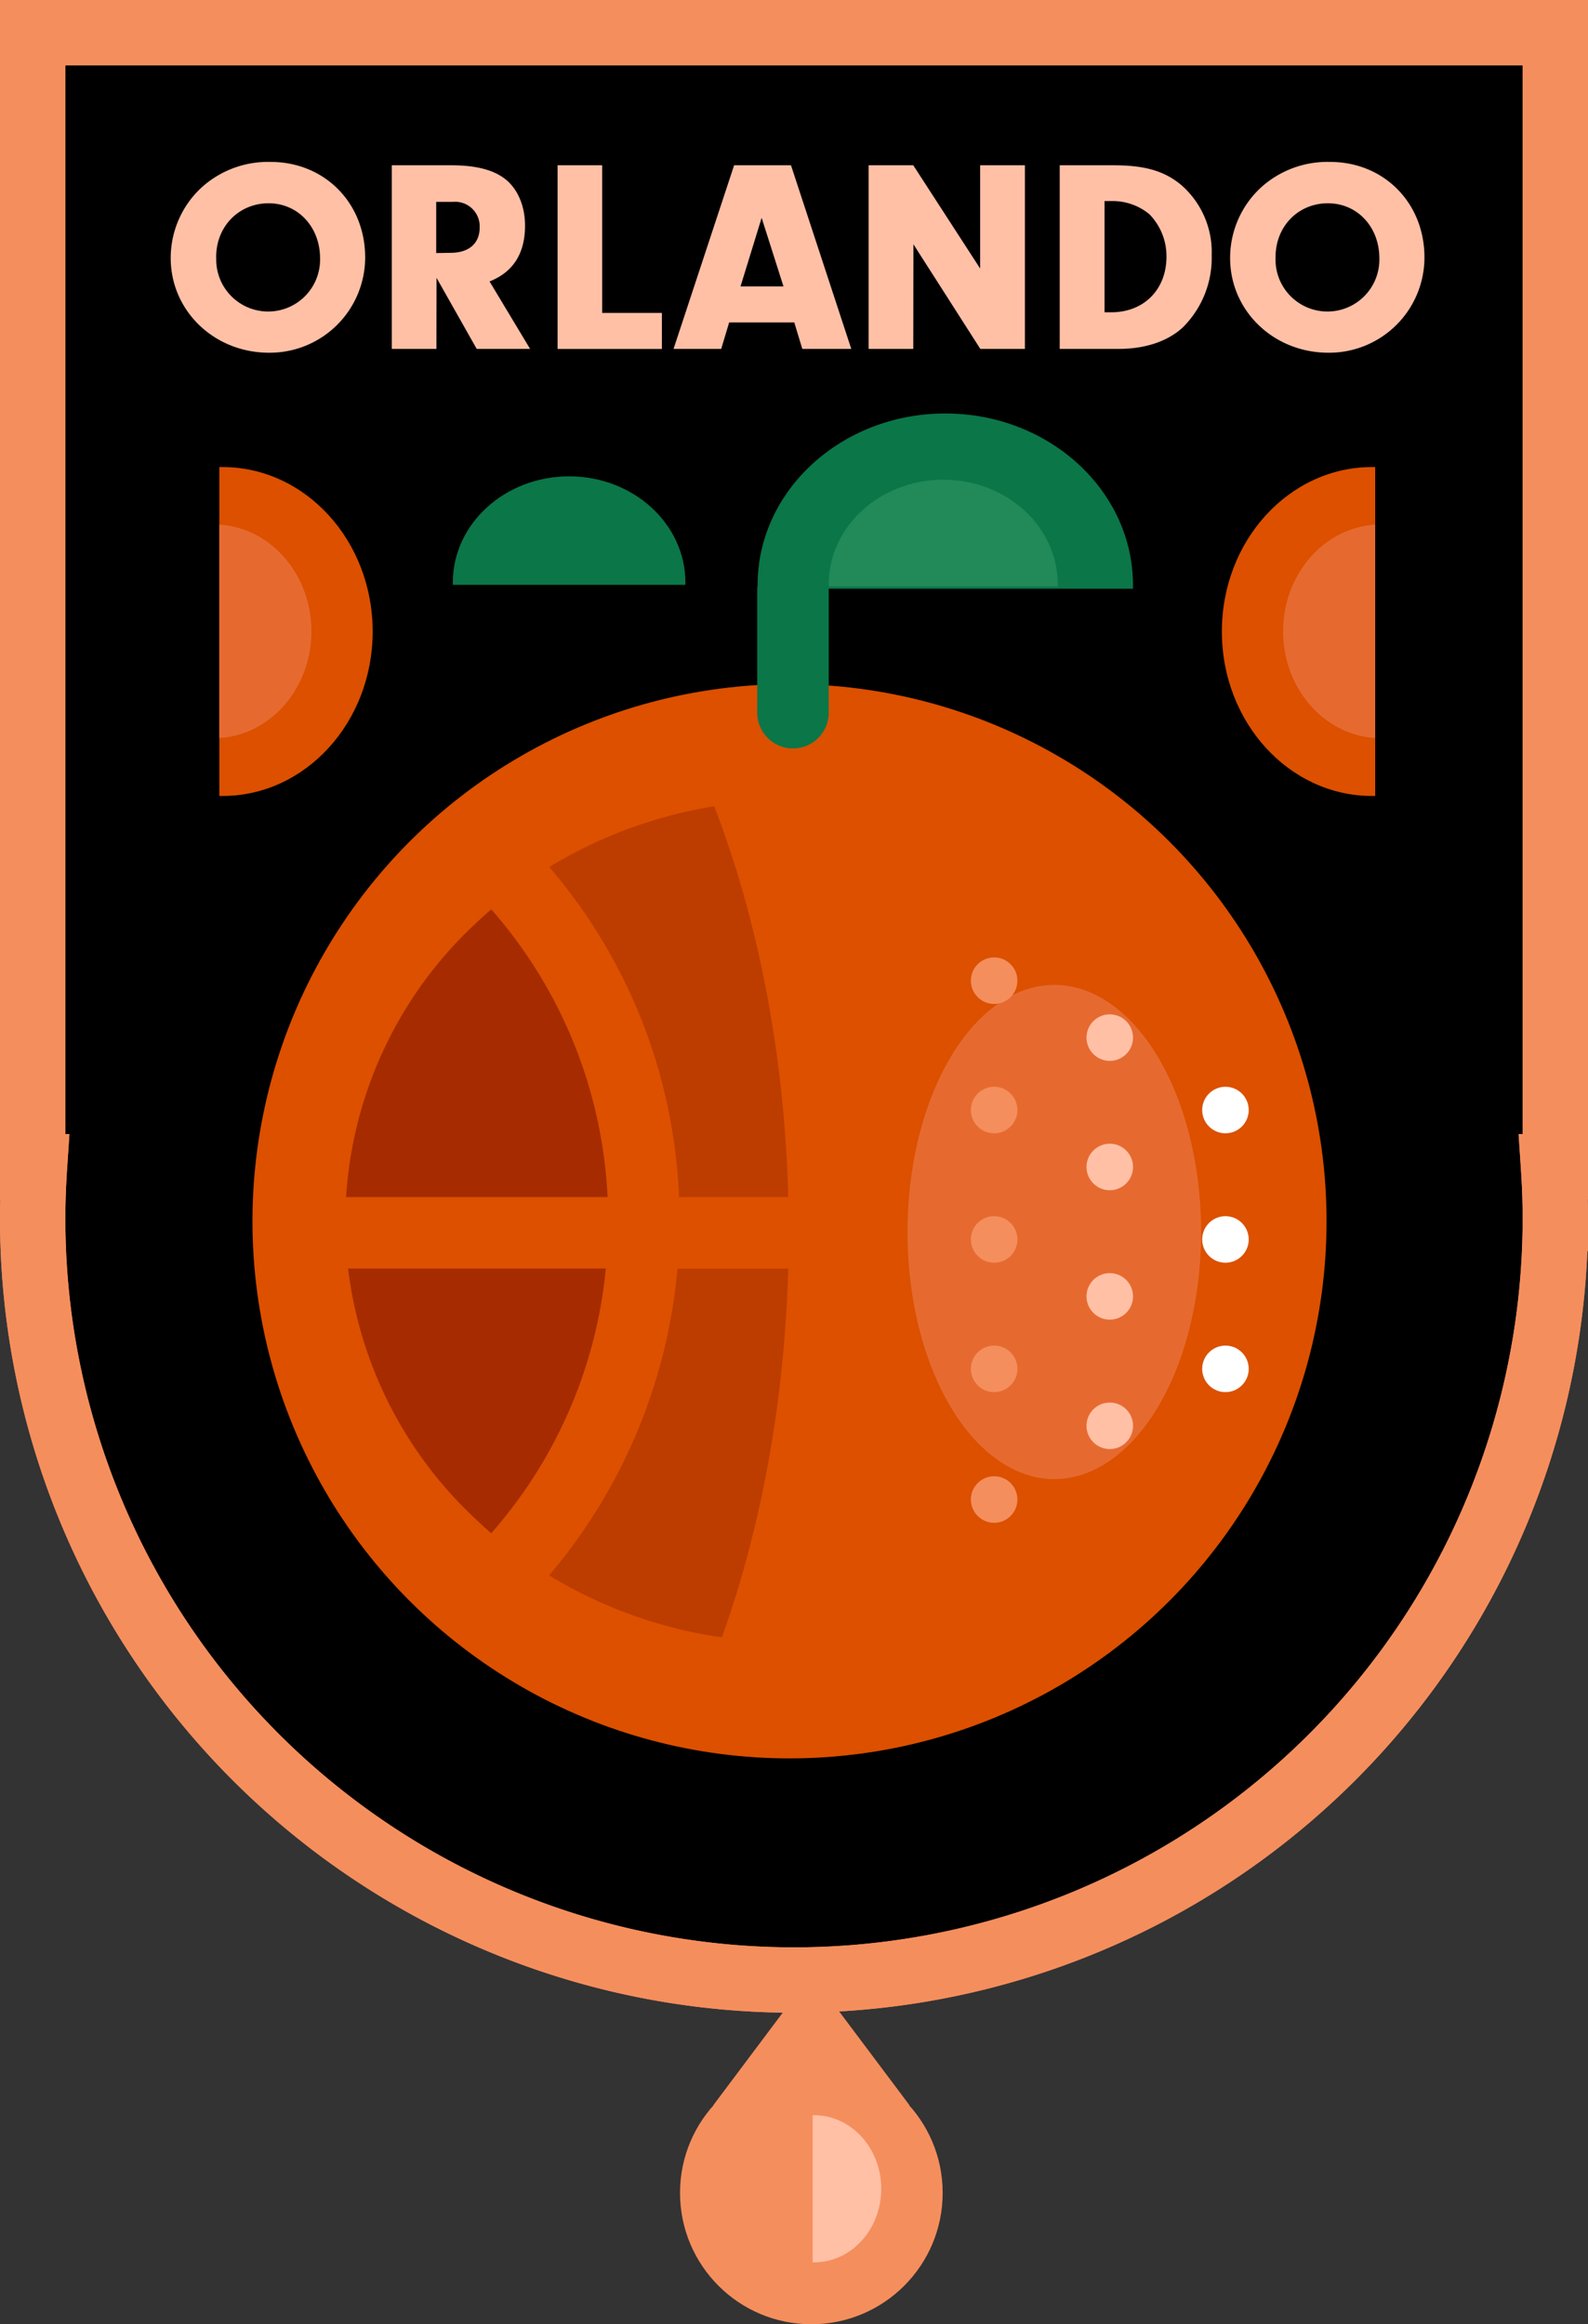 <svg xmlns="http://www.w3.org/2000/svg" id="Layer_1" data-name="Layer 1" version="1.1" width="279.21" height="408.585"><rect width="100%" height="100%" fill="#333333" stroke="none"/><defs id="defs4"><style id="style2">.cls-3{fill:#fff}.cls-11{fill:#dc5000}.cls-6{fill:#a62b00}.cls-8{fill:#f58e5d}.cls-9{fill:#ffc0a6}.cls-10{fill:#0b7648}.cls-12{fill:#e66a30}.cls-14{fill:#bd3c00}</style></defs><path d="M5.745 5.745h267.72v199.36h-.32c.2 3 .32 6 .32 9.11a133.86 133.86 0 0 1-267.72 0c0-3.06.12-6.1.32-9.11h-.32z" id="path170" style="stroke:#f58e5d;stroke-width:11.49px;stroke-miterlimit:10"/><circle cx="138.815" cy="214.685" r="89.71" id="circle172" style="fill:#dc5000;stroke:#dc5000;stroke-width:9.43px;stroke-miterlimit:10"/><path class="cls-6" d="M106.825 210.445a82.55 82.55 0 0 0-20.45-50.59c-.94.81-1.87 1.65-2.77 2.51a71.78 71.78 0 0 0-22.75 48.08z" id="path174" style="fill:#a62b00"/><path class="cls-6" d="M61.205 223.005a72 72 0 0 0 22.39 44c.91.87 1.83 1.7 2.78 2.52a82.28 82.28 0 0 0 20.14-46.52z" id="path176" style="fill:#a62b00"/><path id="polyline178" style="fill:none;stroke:#0b7648;stroke-width:12.57px;stroke-linecap:round;stroke-linejoin:round" transform="translate(-356.795 -168.995)" d="M496.22 294.28v-21.4"/><circle class="cls-8" cx="142.655" cy="385.495" r="23.09" id="circle180" style="fill:#f58e5d"/><path class="cls-8" id="polygon182" style="fill:#f58e5d" transform="translate(-356.795 -168.995)" d="m482.24 539.04 17.22-22.96 17.22 22.96-17.22 17.22z"/><path class="cls-9" d="M142.885 371.835h.25c6.52 0 11.81 5.79 11.81 12.94 0 7.15-5.29 12.93-11.81 12.93h-.25z" id="path184" style="fill:#ffc0a6"/><path class="cls-10" d="M133.205 103.495v-.64c0-16.66 14.8-30.17 33-30.17s33 13.51 33 30.17v.64z" id="path186" style="fill:#0b7648"/><path class="cls-11" d="M241.795 82.105h-.56c-14.58 0-26.4 12.94-26.4 28.91s11.82 28.91 26.4 28.91h.56z" id="path188" style="fill:#dc5000"/><path class="cls-12" d="M241.795 92.225v37.51c-9-.54-16.19-8.73-16.19-18.75s7.17-18.21 16.19-18.76z" id="path190" style="fill:#e66a30"/><path class="cls-11" d="M38.565 82.105h.56c14.58 0 26.4 12.94 26.4 28.91s-11.82 28.91-26.4 28.91h-.56z" id="path192" style="fill:#dc5000"/><path class="cls-12" d="M38.565 92.225v37.51c9-.54 16.19-8.73 16.19-18.75s-7.16-18.21-16.19-18.76z" id="path194" style="fill:#e66a30"/><path class="cls-10" d="M120.515 102.805v-.4c0-10.31-9.16-18.67-20.45-18.67s-20.45 8.36-20.45 18.67v.4z" id="path196" style="fill:#0b7648"/><path d="M185.985 103.105v-.39c0-10.16-9-18.39-20.13-18.39-11.13 0-20.14 8.23-20.14 18.39v.39z" id="path198" style="fill:#228959"/><ellipse class="cls-12" cx="185.375" cy="216.575" rx="25.81" ry="43.44" id="ellipse200" style="fill:#e66a30"/><path class="cls-14" d="M126.925 287.825c6.84-19.08 11-41.17 11.66-64.81h-19.46a96.52 96.52 0 0 1-22.57 53.92 80 80 0 0 0 30.37 10.89z" id="path202" style="fill:#bd3c00"/><path class="cls-14" d="M119.395 210.445h19.19c-.65-25.25-5.33-48.74-13-68.7a79.9 79.9 0 0 0-29 10.68 94.94 94.94 0 0 1 22.81 58.02z" id="path204" style="fill:#bd3c00"/><circle class="cls-8" cx="174.795" cy="172.395" r="4.09" id="circle206" style="fill:#f58e5d"/><circle class="cls-9" cx="195.125" cy="182.405" r="4.09" id="circle208" style="fill:#ffc0a6"/><circle class="cls-8" cx="174.795" cy="195.135" r="4.09" id="circle210" style="fill:#f58e5d"/><circle class="cls-9" cx="195.125" cy="205.145" r="4.09" id="circle212" style="fill:#ffc0a6"/><circle class="cls-8" cx="174.795" cy="217.885" r="4.09" id="circle214" style="fill:#f58e5d"/><circle class="cls-9" cx="195.125" cy="227.895" r="4.09" id="circle216" style="fill:#ffc0a6"/><circle class="cls-8" cx="174.795" cy="240.635" r="4.09" id="circle218" style="fill:#f58e5d"/><circle class="cls-8" cx="174.795" cy="263.605" r="4.09" id="circle220" style="fill:#f58e5d"/><circle class="cls-3" cx="215.465" cy="195.135" r="4.09" id="circle222" style="fill:#fff"/><circle class="cls-3" cx="215.465" cy="217.885" r="4.09" id="circle224" style="fill:#fff"/><circle class="cls-3" cx="215.465" cy="240.635" r="4.09" id="circle226" style="fill:#fff"/><circle class="cls-9" cx="195.125" cy="250.645" r="4.09" id="circle228" style="fill:#ffc0a6"/><path d="M5.745 5.745h267.72v199.36h-.32c.2 3 .32 6 .32 9.11a133.86 133.86 0 0 1-267.72 0c0-3.06.12-6.1.32-9.11h-.32z" id="path230" style="fill:none;stroke:#f58e5d;stroke-width:11.49px;stroke-miterlimit:10"/><path class="cls-9" d="M64.205 45.265a16.77 16.77 0 0 1-16.91 16.74c-9.63 0-17.28-7.36-17.28-16.65a16.85 16.85 0 0 1 5.42-12.39 17.37 17.37 0 0 1 12.06-4.5c9.53-.04 16.71 7.17 16.71 16.8zm-26.18 0a9.13 9.13 0 1 0 18.25.15c0-5.52-3.88-9.68-9.05-9.68-5.17 0-9.22 4.01-9.22 9.48z" id="path232" style="fill:#ffc0a6"/><path class="cls-9" d="M76.735 61.335h-7.85v-32.28h10.46c4.26 0 7.36.77 9.48 2.42s3.49 4.64 3.49 8.18c0 4.89-2.08 8.18-6.24 9.82l7.13 11.86h-9.39l-7.06-12.49zm2.47-16.89c3.25 0 5.13-1.65 5.13-4.45a4.31 4.31 0 0 0-4.64-4.51h-3v9z" id="path234" style="fill:#ffc0a6"/><path class="cls-9" d="M116.375 55.005v6.34h-18.34v-32.29h7.84v25.95z" id="path236" style="fill:#ffc0a6"/><path class="cls-9" d="m128.205 56.685-1.4 4.65h-8.38l10.65-32.28h10l10.6 32.28h-8.61l-1.41-4.65zm5.71-18.39-3.71 12.05h7.55z" id="path238" style="fill:#ffc0a6"/><path class="cls-9" d="M160.575 61.335h-7.85v-32.28h7.85l11.76 18.15v-18.15h7.87v32.28h-7.84l-11.76-18.39z" id="path240" style="fill:#ffc0a6"/><path class="cls-9" d="M186.325 29.055h9.44c5.56 0 9 1 12 3.53a15.64 15.64 0 0 1 5.28 12.29 17.19 17.19 0 0 1-5.13 12.73c-2.66 2.42-6.58 3.73-11.23 3.73h-10.36zm7.88 25.84h1.21c5.71 0 9.68-4 9.68-9.77a10.55 10.55 0 0 0-3-7.46 10.08 10.08 0 0 0-6.44-2.32h-1.45z" id="path242" style="fill:#ffc0a6"/><path class="cls-9" d="M250.455 45.265a16.76 16.76 0 0 1-16.89 16.74c-9.63 0-17.28-7.36-17.28-16.65a16.85 16.85 0 0 1 5.42-12.39 17.37 17.37 0 0 1 12.06-4.5c9.53-.04 16.69 7.17 16.69 16.8zm-26.18 0a9.13 9.13 0 1 0 18.25.15c0-5.52-3.87-9.68-9.05-9.68-5.18 0-9.2 4.01-9.2 9.48z" id="path244" style="fill:#ffc0a6"/></svg>